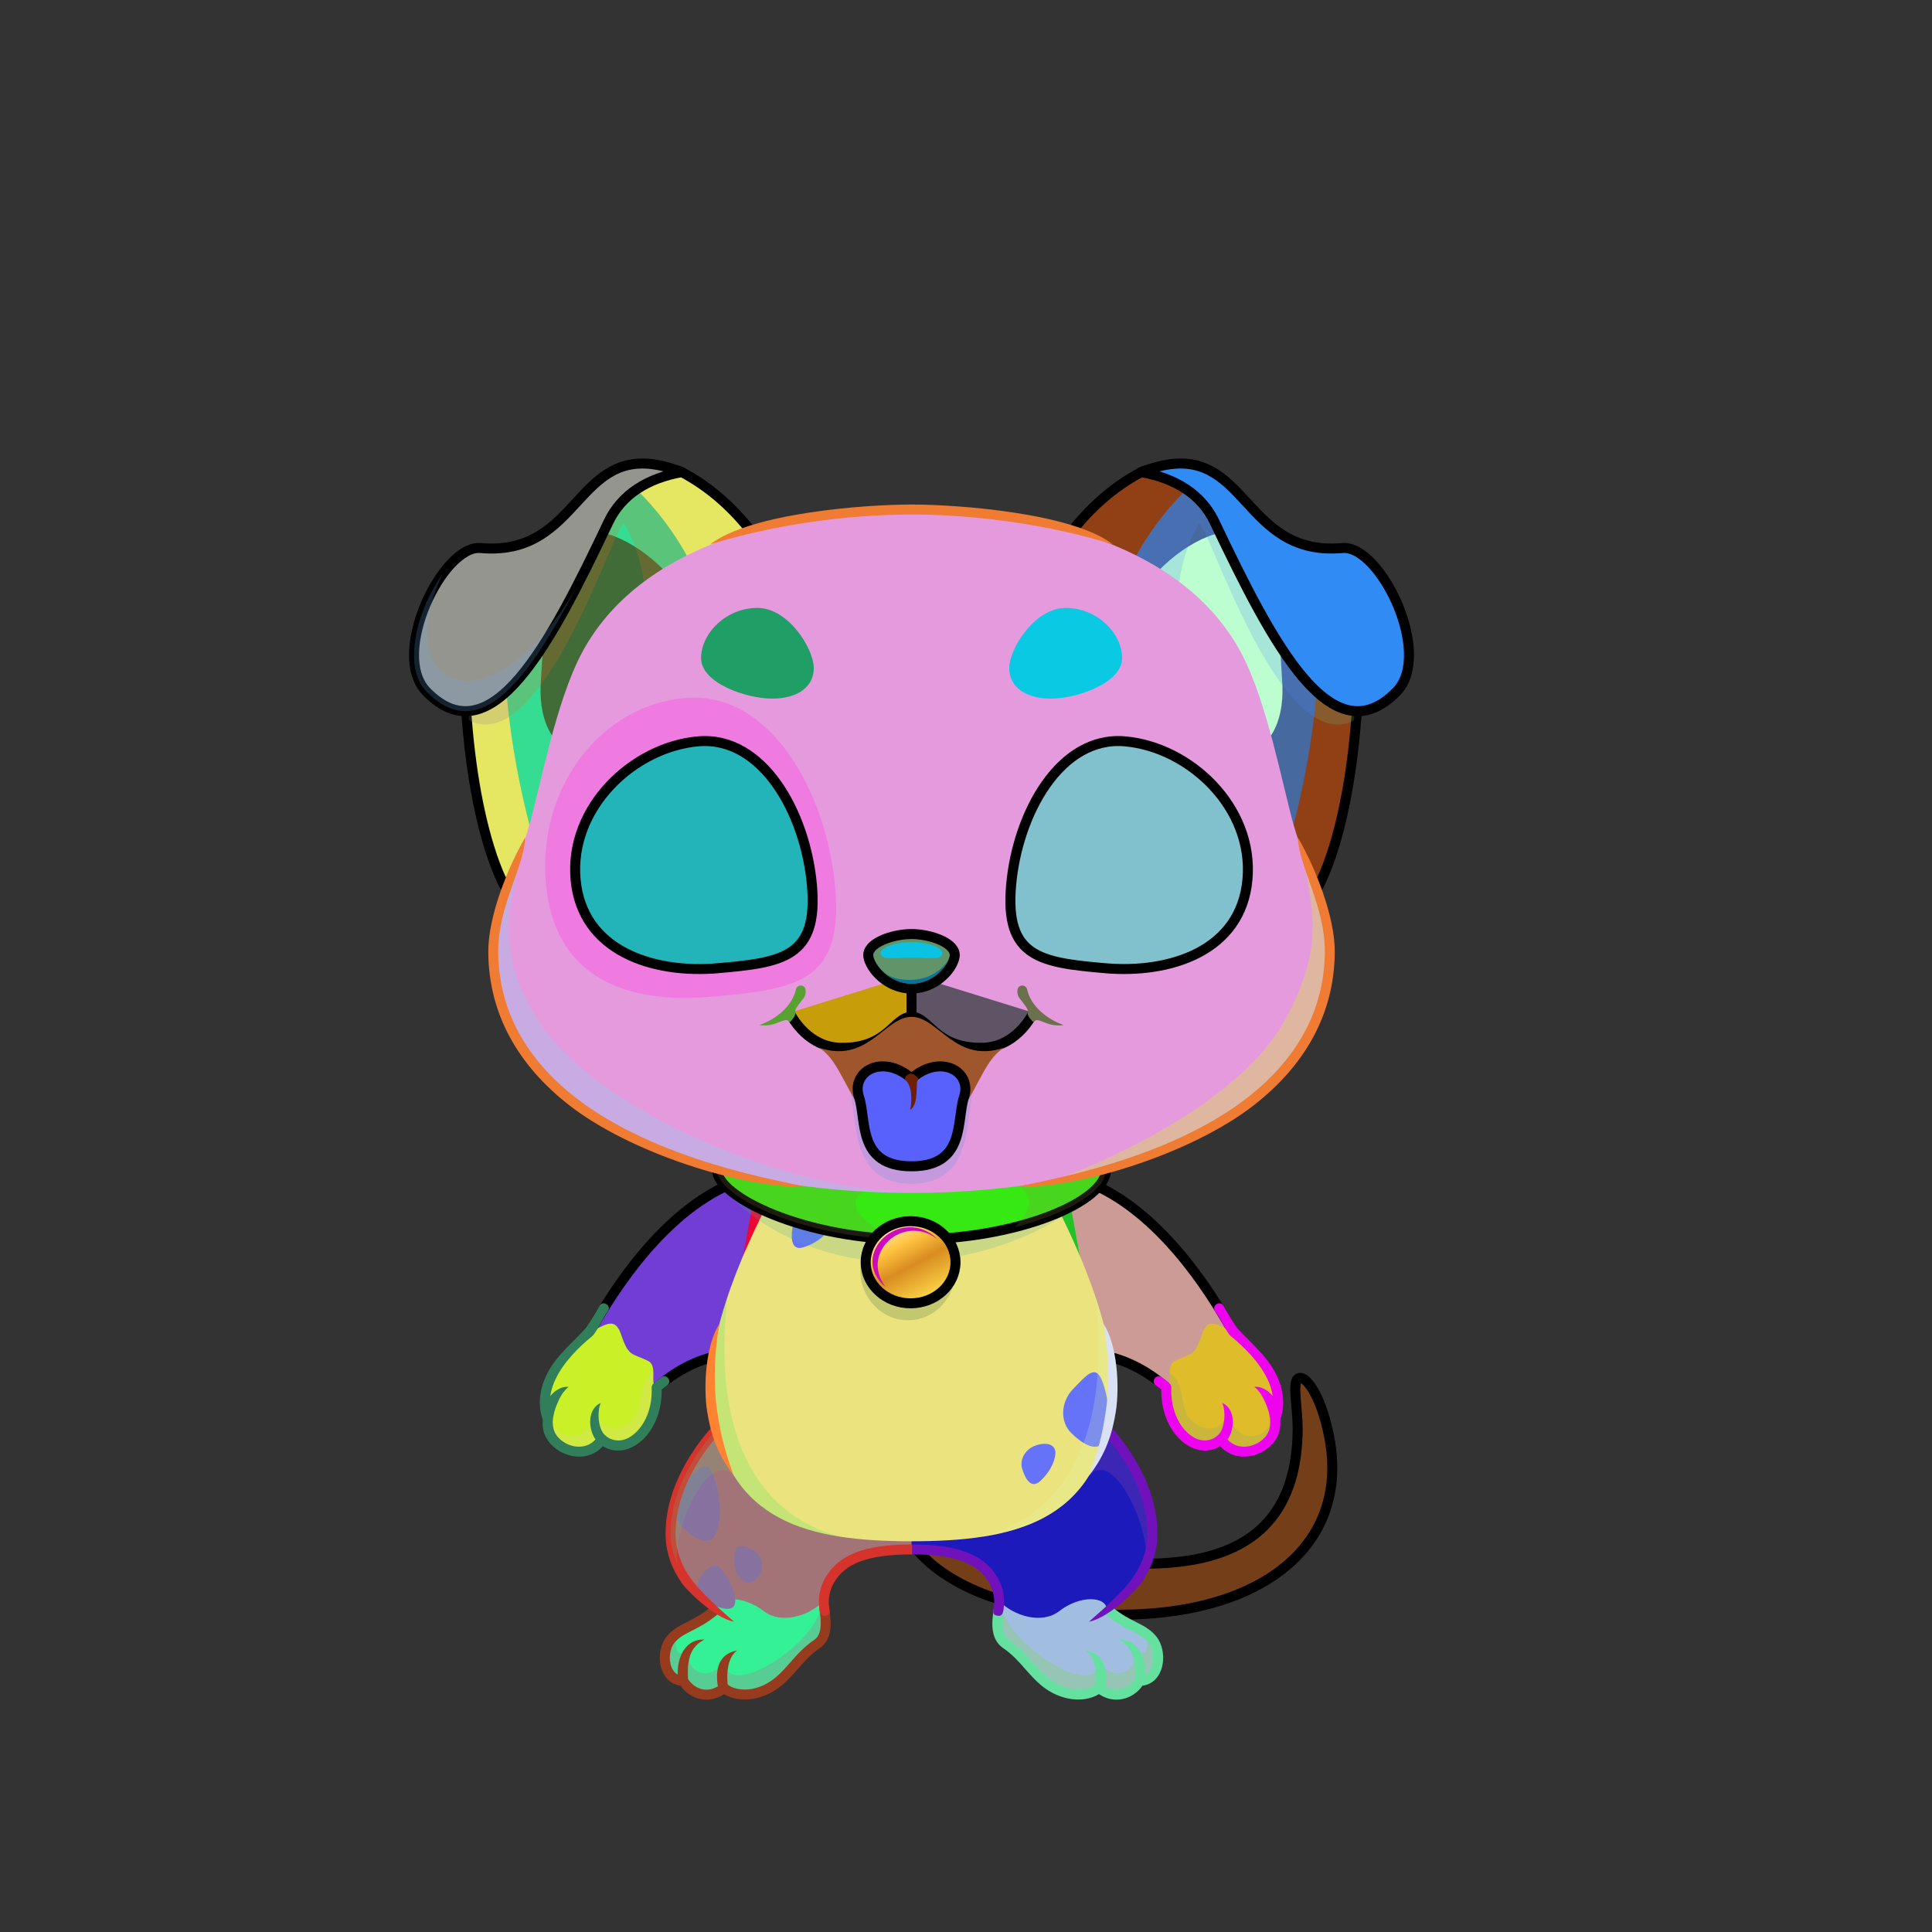 <?xml version="1.0" encoding="UTF-8"?><!DOCTYPE svg PUBLIC "-//W3C//DTD SVG 1.1//EN" "http://www.w3.org/Graphics/SVG/1.1/DTD/svg11.dtd"><!-- Creator: CorelDRAW 2018 (64-Bit) --><svg xmlns="http://www.w3.org/2000/svg" xmlns:xlink="http://www.w3.org/1999/xlink" xml:space="preserve" width="290mm" height="290mm" version="1.1" style="shape-rendering:geometricPrecision; text-rendering:geometricPrecision; image-rendering:optimizeQuality; fill-rule:evenodd; clip-rule:evenodd" viewBox="0 0 29000 29000">
 <rect x="0" y="0" width="29000" height="29000" fill="#333333" stroke="none"/>
 <defs>
  <style type="text/css">
   <![CDATA[
    .str0 {stroke:black;stroke-width:150;stroke-miterlimit:22.926}
    .str4 {stroke:black;stroke-width:150;stroke-linecap:round;stroke-linejoin:round;stroke-miterlimit:22.926}
    .str3 {stroke:black;stroke-width:150;stroke-linecap:round;stroke-linejoin:round;stroke-miterlimit:22.926}
    .str2 {stroke:black;stroke-width:150;stroke-linecap:round;stroke-linejoin:round;stroke-miterlimit:22.926}
    .str1 {stroke:black;stroke-width:150;stroke-linecap:round;stroke-linejoin:round;stroke-miterlimit:2.613}
    .fil2 {fill:none}
    .fil35 {fill:black}
    .fil34 {fill:#333333}
    .fil5 {fill:#FDFDFD}
    .fil49 {fill:white}
    .fil3 {fill:white}
    .fil39 {fill:black;fill-rule:nonzero}
    .fil36 {fill:black;fill-rule:nonzero}
    .fil4 {fill:black;fill-rule:nonzero}
    .fil28 {fill:black;fill-opacity:0.2}
    .fil21 {fill:black;fill-opacity:0.2}
    .fil1 {fill:black;fill-opacity:0.2}
    .fil38 {fill:#4A0A0A;fill-opacity:0.2}
    .fil19 {fill:#A40E0D;fill-opacity:0.2}
    .fil26 {fill:white;fill-opacity:0.2}
    .fil44 {fill:black;fill-rule:nonzero;fill-opacity:0.2}
    .fil32 {fill:white;fill-opacity:0.502}
    .fil7 {fill:url(#id0)}
    .fil8 {fill:url(#id1)}
    .fil6 {fill:url(#id2)}
    .fil16 {fill:url(#id3)}
    .fil22 {fill:url(#id4)}
    .fil27 {fill:url(#id5)}
    .fil15 {fill:url(#id6)}
    .fil41 {fill:url(#id7)}
    .fil40 {fill:url(#id8)}
    .fil14 {fill:url(#id9)}
    .fil25 {fill:url(#id10)}
    .fil12 {fill:url(#id11)}
    .fil42 {fill:url(#id12)}
    .fil31 {fill:url(#id13)}
    .fil20 {fill:url(#id14)}
    .fil10 {fill:url(#id15)}
    .fil0 {fill:url(#id16)}
    .fil29 {fill:url(#id17)}
    .fil11 {fill:url(#id18)}
    .fil9 {fill:url(#id19)}
    .fil24 {fill:url(#id20)}
    .fil33 {fill:url(#id21)}
    .fil13 {fill:url(#id22)}
    .fil23 {fill:url(#id23)}
    .fil17 {fill:url(#id24)}
    .fil18 {fill:url(#id25)}
    .fil37 {fill:url(#id26)}
    .fil48 {fill:url(#id27)}
    .fil52 {fill:url(#id28)}
    .fil30 {fill:url(#id29)}
    .fil46 {fill:url(#id30)}
    .fil50 {fill:url(#id31)}
    .fil47 {fill:url(#id32)}
    .fil51 {fill:url(#id33)}
    .fil45 {fill:url(#id34);fill-rule:nonzero}
    .fil43 {fill:url(#id35);fill-rule:nonzero}
   ]]>
  </style>
  <linearGradient id="id0" gradientUnits="userSpaceOnUse" x1="11873.49" y1="21188.22" x2="11873.49" y2="24284.09">
   <stop offset="0" style="stop-opacity:1; stop-color:#E6EEF2"/>
   <stop offset="1" style="stop-opacity:1; stop-color:white"/>
  </linearGradient>
  <linearGradient id="id1" gradientUnits="objectBoundingBox" x1="50%" y1="100%" x2="50%" y2="0%">
   <stop offset="0" style="stop-opacity:1; stop-color:#2B2B2B"/>
   <stop offset="1" style="stop-opacity:1; stop-color:#5C5C5C"/>
  </linearGradient>
  <linearGradient id="id2" gradientUnits="userSpaceOnUse" x1="15486.11" y1="21188.22" x2="15486.11" y2="24284.09">
   <stop offset="0" style="stop-opacity:1; stop-color:#ACAFB3"/>
   <stop offset="0.502" style="stop-opacity:1; stop-color:#E1E8ED"/>
   <stop offset="1" style="stop-opacity:1; stop-color:#FEFEFE"/>
  </linearGradient>
  <linearGradient id="id3" gradientUnits="userSpaceOnUse" x1="8669.73" y1="13161.48" x2="10183.12" y2="7188.95">
   <stop offset="0" style="stop-opacity:1; stop-color:#EBF9FF"/>
   <stop offset="0.502" style="stop-opacity:1; stop-color:#B4C9CF"/>
   <stop offset="1" style="stop-opacity:1; stop-color:#78949C"/>
  </linearGradient>
  <linearGradient id="id4" gradientUnits="userSpaceOnUse" x1="20096.38" y1="11833.91" x2="15779.81" y2="8516.52">
   <stop offset="0" style="stop-opacity:1; stop-color:#3B3B3B"/>
   <stop offset="1" style="stop-opacity:1; stop-color:#414142"/>
  </linearGradient>
  <linearGradient id="id5" gradientUnits="userSpaceOnUse" x1="10761.93" y1="17998.56" x2="16601.93" y2="17998.56">
   <stop offset="0" style="stop-opacity:1; stop-color:#401000"/>
   <stop offset="0.341" style="stop-opacity:1; stop-color:#ED5237"/>
   <stop offset="0.741" style="stop-opacity:1; stop-color:#852305"/>
   <stop offset="1" style="stop-opacity:1; stop-color:#FF4C4C"/>
  </linearGradient>
  <linearGradient id="id6" gradientUnits="userSpaceOnUse" xlink:href="#id1" x1="14264.5" y1="22276.66" x2="14264.5" y2="18208.98">
  </linearGradient>
  <linearGradient id="id7" gradientUnits="userSpaceOnUse" x1="13673" y1="14806.54" x2="13834.98" y2="14352.37">
   <stop offset="0" style="stop-opacity:1; stop-color:#8F8377"/>
   <stop offset="0.49" style="stop-opacity:1; stop-color:#505154"/>
   <stop offset="1" style="stop-opacity:1; stop-color:#373A40"/>
  </linearGradient>
  <linearGradient id="id8" gradientUnits="userSpaceOnUse" x1="13681.92" y1="14838.52" x2="13681.92" y2="14020.16">
   <stop offset="0" style="stop-opacity:1; stop-color:#1C1B1A"/>
   <stop offset="1" style="stop-opacity:1; stop-color:#373A40"/>
  </linearGradient>
  <linearGradient id="id9" gradientUnits="userSpaceOnUse" xlink:href="#id2" x1="13681.92" y1="17759.14" x2="13681.92" y2="23134.87">
  </linearGradient>
  <linearGradient id="id10" gradientUnits="userSpaceOnUse" x1="17998.22" y1="7280.19" x2="20281.13" y2="10352.57">
   <stop offset="0" style="stop-opacity:1; stop-color:#2B2B2B"/>
   <stop offset="0.502" style="stop-opacity:1; stop-color:#2E2E2F"/>
   <stop offset="1" style="stop-opacity:1; stop-color:#606569"/>
  </linearGradient>
  <linearGradient id="id11" gradientUnits="userSpaceOnUse" xlink:href="#id2" x1="16681.07" y1="17708.66" x2="16681.07" y2="20937.23">
  </linearGradient>
  <linearGradient id="id12" gradientUnits="userSpaceOnUse" xlink:href="#id7" x1="13643.4" y1="14418.27" x2="13720.44" y2="14104.4">
  </linearGradient>
  <linearGradient id="id13" gradientUnits="userSpaceOnUse" x1="13682.26" y1="17905.3" x2="13682.26" y2="7648.1">
   <stop offset="0" style="stop-opacity:1; stop-color:#B3C3DB"/>
   <stop offset="0.239" style="stop-opacity:1; stop-color:#E1E8ED"/>
   <stop offset="1" style="stop-opacity:1; stop-color:#FEFEFE"/>
  </linearGradient>
  <linearGradient id="id14" gradientUnits="userSpaceOnUse" x1="8432.78" y1="6967.46" x2="8016.91" y2="10665.3">
   <stop offset="0" style="stop-opacity:1; stop-color:#8AA6B3"/>
   <stop offset="0.49" style="stop-opacity:1; stop-color:#E1E8ED"/>
   <stop offset="1" style="stop-opacity:1; stop-color:#FEFEFE"/>
  </linearGradient>
  <linearGradient id="id15" gradientUnits="userSpaceOnUse" xlink:href="#id1" x1="10383.84" y1="19412.29" x2="10383.84" y2="17976.55">
  </linearGradient>
  <linearGradient id="id16" gradientUnits="userSpaceOnUse" x1="15489.73" y1="24471.03" x2="17977.07" y2="20448.58">
   <stop offset="0" style="stop-opacity:1; stop-color:#ACAFB3"/>
   <stop offset="0.439" style="stop-opacity:1; stop-color:#E1E8ED"/>
   <stop offset="1" style="stop-opacity:1; stop-color:#FEFEFE"/>
  </linearGradient>
  <linearGradient id="id17" gradientUnits="userSpaceOnUse" x1="13367.22" y1="18383.19" x2="13969.37" y2="19510.4">
   <stop offset="0" style="stop-opacity:1; stop-color:#FFE8B2"/>
   <stop offset="0.271" style="stop-opacity:1; stop-color:#FFC340"/>
   <stop offset="0.541" style="stop-opacity:1; stop-color:#D98C20"/>
   <stop offset="1" style="stop-opacity:1; stop-color:#FEDB4B"/>
  </linearGradient>
  <linearGradient id="id18" gradientUnits="userSpaceOnUse" xlink:href="#id0" x1="9159.16" y1="19865.78" x2="8915.76" y2="21821.63">
  </linearGradient>
  <linearGradient id="id19" gradientUnits="userSpaceOnUse" xlink:href="#id2" x1="10893.24" y1="17611.85" x2="10466.36" y2="21042.16">
  </linearGradient>
  <linearGradient id="id20" gradientUnits="userSpaceOnUse" x1="19042.2" y1="8873.13" x2="17179.97" y2="10663.77">
   <stop offset="0" style="stop-opacity:1; stop-color:#FFDCB5"/>
   <stop offset="1" style="stop-opacity:1; stop-color:#8C3C18"/>
  </linearGradient>
  <linearGradient id="id21" gradientUnits="userSpaceOnUse" xlink:href="#id1" x1="9577.65" y1="14843.99" x2="11055.74" y2="10623.1">
  </linearGradient>
  <linearGradient id="id22" gradientUnits="userSpaceOnUse" xlink:href="#id0" x1="18204.68" y1="19865.78" x2="18448.08" y2="21821.63">
  </linearGradient>
  <linearGradient id="id23" gradientUnits="userSpaceOnUse" x1="20021.33" y1="9194.79" x2="16794.01" y2="10950.23">
   <stop offset="0" style="stop-opacity:1; stop-color:#F5EEE3"/>
   <stop offset="1" style="stop-opacity:1; stop-color:#FFB35C"/>
  </linearGradient>
  <linearGradient id="id24" gradientUnits="userSpaceOnUse" xlink:href="#id23" x1="7343.19" y1="9194.79" x2="10570.51" y2="10950.23">
  </linearGradient>
  <linearGradient id="id25" gradientUnits="userSpaceOnUse" xlink:href="#id20" x1="8322.32" y1="8873.13" x2="10184.55" y2="10663.77">
  </linearGradient>
  <linearGradient id="id26" gradientUnits="userSpaceOnUse" x1="13277.97" y1="17506.64" x2="13277.97" y2="16006.46">
   <stop offset="0" style="stop-opacity:1; stop-color:#FFBDBD"/>
   <stop offset="1" style="stop-opacity:1; stop-color:#A1484E"/>
  </linearGradient>
  <linearGradient id="id27" gradientUnits="userSpaceOnUse" x1="16883.74" y1="11287.88" x2="16437.65" y2="14015.91">
   <stop offset="0" style="stop-opacity:1; stop-color:black"/>
   <stop offset="0.502" style="stop-opacity:1; stop-color:#451500"/>
   <stop offset="1" style="stop-opacity:1; stop-color:#996511"/>
  </linearGradient>
  <linearGradient id="id28" gradientUnits="userSpaceOnUse" xlink:href="#id27" x1="10480.78" y1="11287.88" x2="10926.87" y2="14015.91">
  </linearGradient>
  <linearGradient id="id29" gradientUnits="userSpaceOnUse" x1="13349.5" y1="18475.98" x2="13822.99" y2="19264.87">
   <stop offset="0" style="stop-opacity:1; stop-color:#FFE3C4"/>
   <stop offset="0.451" style="stop-opacity:1; stop-color:#FECA58"/>
   <stop offset="1" style="stop-opacity:1; stop-color:#FFA836"/>
  </linearGradient>
  <linearGradient id="id30" gradientUnits="userSpaceOnUse" x1="16804.35" y1="14373.8" x2="17059.35" y2="11459.11">
   <stop offset="0" style="stop-opacity:1; stop-color:#EB9E23"/>
   <stop offset="1" style="stop-opacity:1; stop-color:#140011"/>
  </linearGradient>
  <linearGradient id="id31" gradientUnits="userSpaceOnUse" xlink:href="#id30" x1="10560.17" y1="14373.8" x2="10305.17" y2="11459.11">
  </linearGradient>
  <linearGradient id="id32" gradientUnits="userSpaceOnUse" x1="15622.25" y1="13506.28" x2="18143.19" y2="13726.83">
   <stop offset="0" style="stop-opacity:1; stop-color:#EB9E23"/>
   <stop offset="0.502" style="stop-opacity:1; stop-color:#FFEE8F"/>
   <stop offset="1" style="stop-opacity:1; stop-color:#EB9E23"/>
  </linearGradient>
  <linearGradient id="id33" gradientUnits="userSpaceOnUse" xlink:href="#id32" x1="11742.27" y1="13506.28" x2="9221.33" y2="13726.83">
  </linearGradient>
  <linearGradient id="id34" gradientUnits="userSpaceOnUse" x1="8711.13" y1="13202.47" x2="12052.8" y2="13202.47">
   <stop offset="0" style="stop-opacity:1; stop-color:black"/>
   <stop offset="1" style="stop-opacity:1; stop-color:#262626"/>
  </linearGradient>
  <linearGradient id="id35" gradientUnits="userSpaceOnUse" x1="18441.12" y1="12617.71" x2="15523.99" y2="13787.24">
   <stop offset="0" style="stop-opacity:1; stop-color:black"/>
   <stop offset="1" style="stop-opacity:1; stop-color:#5A5B5C"/>
  </linearGradient>
 </defs>
 <g id="Tail">
  <g id="_2531549707872">
   <path class="fil0" d="M13520.58 22865.39c251.91,647.26 1072.2,1100.69 1928.11,1248.84 2962.88,512.88 4873.61,-628.4 4503.78,-2543.41 -124.21,-643.2 -373.32,-966.12 -476.01,-872.19 -77.47,70.86 3.38,461.28 2.02,748.84 -11.45,2415.13 -2375.07,2050.76 -3619.02,1936.51 -541.66,-49.75 -1039.26,-1148.17 -1452.7,-1217.09 -413.45,-68.92 -1138.08,51.24 -886.18,698.5z" style="fill:#1dacb2"/>
   <path class="fil1" d="M15847.12 24174.05c1355.5,172.21 2462.7,-17.1 3191.72,-474.46 -779.25,190.49 -1591.25,283.31 -1975.71,144.71 -51.94,-18.73 -310.45,-186.62 -667.47,-409.61 -192.6,-16.69 -373.98,-35.81 -536.2,-50.71 -336.05,-30.86 -655.11,-465.32 -947.67,-807.2 -376.34,-191.23 -732.99,-342.7 -1003.94,-396.96 -288.22,65.47 -522.47,245.91 -410.52,618.01 8.29,22.09 16.56,44.15 26.18,67.56 266.09,647.24 1146.38,1031.64 2036.78,1248.84 94.34,23.01 190.08,42.78 286.83,59.82z" style="fill:#e8cd83"/>
   <path class="fil2 str0" d="M13520.58 22865.39c251.91,647.26 1072.2,1100.69 1928.11,1248.84 2962.88,512.88 4873.61,-628.4 4503.78,-2543.41 -124.21,-643.2 -373.32,-966.12 -476.01,-872.19 -77.47,70.86 3.38,461.28 2.02,748.84 -11.45,2415.13 -2375.07,2050.76 -3619.02,1936.51 -541.66,-49.75 -1039.26,-1148.17 -1452.7,-1217.09 -413.45,-68.92 -1138.08,51.24 -886.18,698.5z" style="fill:#743f18"/>
  </g>
 </g>
 <g id="Feet">
  <g id="_2531518915296">
   <g>
    <path class="fil3" d="M10257.28 25229.69c123.56,214.04 403.48,285.33 610.7,105.88 70.65,70.23 276.52,145.76 526.32,65.76 409.3,-131.09 507.45,-461.77 850.73,-710.04 220.49,-159.47 124.1,-477.15 113.63,-668.35 -363.68,340.29 -782.66,-165.21 -1075.55,-247.93 -373.84,-101.68 -736.94,157.82 -534.63,412.54 -198.78,95.76 -519.95,237.68 -672.68,411.38 -168.78,191.96 -120.75,630.76 181.48,630.76z" style="fill:#33f194"/>
    <path class="fil1" d="M10257.28 25229.69c123.56,214.04 403.48,285.33 610.7,105.88 70.65,70.23 276.52,145.76 526.32,65.76 409.3,-131.09 517.48,-492.65 871.1,-725.96 156.13,-103.02 135.21,-387.74 102.98,-573.56 -17.85,-13.98 -36.32,-26.67 -55.45,-37.83 59.89,533.31 -1444.97,1527.91 -1433.56,860.23 -213.34,341.57 -595.64,186.16 -544.41,-150.27 -126.71,133.91 -271.29,-14.39 -142.78,-274 -182.48,62.12 -215.54,288.03 -209.67,440.56 17.28,153.49 106.7,289.19 274.77,289.19z" style="fill:#eb3f91"/>
    <path class="fil4" d="M10660.35 24128.28c31.71,-26.53 78.94,-22.34 105.47,9.37 26.53,31.71 22.34,78.94 -9.37,105.47 -143.13,119.49 -265.97,181.45 -373.06,235.47 -99.11,49.99 -183.3,92.46 -251.34,169.85 -80.91,92.01 -97.3,255.88 -55.21,369.54 18.07,48.79 48.88,94.04 96.26,117.9 -7.55,-268.78 114.77,-534.12 402.24,-526.25 -186.74,95.17 -268.32,253.8 -247.69,592.25 49.04,79.15 127.69,137.43 219.87,155.2 79.73,15.37 160.2,-1.74 228.24,-45.5 -38.29,-218.05 -10.29,-483.64 289.14,-537.54 -139.24,98.32 -162.69,330.02 -141.92,510.69 31.45,29.61 97.92,60.43 188.69,71.77 74.89,9.35 163.69,4.41 259.78,-26.36 221.4,-70.9 352.35,-219.57 489.63,-375.44 103.47,-117.46 210.28,-238.74 362.43,-341.44 56.89,-38.4 82.67,-102.53 91.71,-176.23 10.43,-85.02 0.14,-183.4 -13.84,-274.46 -14.63,-97.52 130.16,-118.86 144.78,-21.39 15.59,101.48 30.44,211.56 17.88,314.01 -13.96,113.78 -57.62,215.39 -156.75,282.29 -136.05,91.83 -236.45,205.83 -333.71,316.24 -151.08,171.53 -295.19,335.14 -556.43,418.8 -119.65,38.32 -230.28,44.46 -323.64,32.8 -92.59,-11.56 -170.46,-41.41 -225.37,-75.73 -103.09,69.99 -225.69,98.3 -348.74,74.57 -124.29,-23.96 -233.03,-98.13 -304.52,-201.86 -136.16,-15.63 -232.21,-107.3 -278.66,-232.76 -61.19,-165.25 -34.13,-386.54 83.33,-520.12 86.71,-98.62 183.05,-147.23 296.46,-204.43 99.73,-50.31 214.13,-108.01 344.34,-216.71z" style="fill:#963b1e"/>
   </g>
   <g>
    <path class="fil5" d="M17106.56 25229.69c-123.56,214.04 -403.48,285.33 -610.7,105.88 -70.65,70.23 -276.52,145.76 -526.32,65.76 -409.3,-131.09 -507.45,-461.77 -850.73,-710.04 -220.49,-159.47 -124.1,-477.15 -113.63,-668.35 363.68,340.29 782.66,-165.21 1075.55,-247.93 373.84,-101.68 736.94,157.82 534.63,412.54 198.78,95.76 519.95,237.68 672.68,411.38 168.78,191.96 120.75,630.76 -181.48,630.76z" style="fill:#a1bee1"/>
    <path class="fil1" d="M17106.56 25229.69c-123.56,214.04 -403.48,285.33 -610.7,105.88 -70.65,70.23 -276.52,145.76 -526.32,65.76 -409.3,-131.09 -517.48,-492.65 -871.1,-725.96 -156.13,-103.02 -135.21,-387.74 -102.98,-573.56 17.85,-13.98 36.32,-26.67 55.45,-37.83 -59.89,533.31 1444.97,1527.91 1433.56,860.23 213.34,341.57 595.64,186.16 544.41,-150.27 126.71,133.91 271.29,-14.39 142.78,-274 182.48,62.12 215.54,288.03 209.67,440.56 -17.28,153.49 -106.7,289.19 -274.77,289.19z" style="fill:#6ce30e"/>
    <path class="fil4" d="M16703.49 24128.28c-31.71,-26.53 -78.94,-22.34 -105.47,9.37 -26.53,31.71 -22.34,78.94 9.37,105.47 143.13,119.49 265.97,181.45 373.06,235.47 99.11,49.99 183.3,92.46 251.34,169.85 80.91,92.01 97.3,255.88 55.21,369.54 -18.07,48.79 -48.88,94.04 -96.26,117.9 7.55,-268.78 -114.77,-534.12 -402.24,-526.25 186.74,95.17 268.32,253.8 247.69,592.25 -49.04,79.15 -127.69,137.43 -219.87,155.2 -79.73,15.37 -160.2,-1.74 -228.24,-45.5 38.29,-218.05 10.29,-483.64 -289.14,-537.54 139.24,98.32 162.69,330.02 141.92,510.69 -31.45,29.61 -97.92,60.43 -188.69,71.77 -74.89,9.35 -163.69,4.41 -259.78,-26.36 -221.4,-70.9 -352.35,-219.57 -489.63,-375.44 -103.47,-117.46 -210.28,-238.74 -362.43,-341.44 -56.89,-38.4 -82.67,-102.53 -91.71,-176.23 -10.43,-85.02 -0.14,-183.4 13.84,-274.46 14.63,-97.52 -130.16,-118.86 -144.78,-21.39 -15.59,101.48 -30.44,211.56 -17.88,314.01 13.96,113.78 57.62,215.39 156.75,282.29 136.05,91.83 236.45,205.83 333.71,316.24 151.08,171.53 295.19,335.14 556.43,418.8 119.65,38.32 230.28,44.46 323.64,32.8 92.59,-11.56 170.46,-41.41 225.37,-75.73 103.09,69.99 225.69,98.3 348.74,74.57 124.29,-23.96 233.03,-98.13 304.52,-201.86 136.16,-15.63 232.21,-107.3 278.66,-232.76 61.19,-165.25 34.13,-386.54 -83.33,-520.12 -86.71,-98.62 -183.05,-147.23 -296.46,-204.43 -99.73,-50.31 -214.13,-108.01 -344.34,-216.71z" style="fill:#64e09f"/>
   </g>
  </g>
 </g>
 <g id="Legs">
  <g id="_2531518914752">
   <g>
    <path class="fil6" d="M13673.45 23259.3c427.66,0 1385.48,182.49 1329.83,776.1 214.87,221.86 637.04,349.26 895.5,148.38 312.37,-242.78 712.13,-231.34 719.72,-12.18 370.09,-264.31 678.95,-700.61 680.26,-1145.2 2.54,-860.67 -666.02,-1598.77 -968.73,-1838.18 -621.48,859.57 -1478.86,1269.07 -2656.58,1328.08l0 743z" style="fill:#1d1abb"/>
    <path class="fil1" d="M17191.61 23490.47c67.26,-148.73 106.68,-305.87 107.15,-464.07 2.29,-775.52 -540.27,-1451.46 -869.11,-1752.78l-157.05 727.06c26.43,47.89 52.85,95.78 79.28,143.67 387.48,-413.26 946.79,878.84 839.73,1346.12z" style="fill:#bb599f"/>
    <path class="fil4" d="M14989.65 24253.86c61.92,5.19 73.8,-65.98 79.72,-153.93 7.91,-117.52 -3.98,-261.03 -93.95,-416.86 -0.83,-1.44 -1.71,-2.83 -2.62,-4.19 -99.87,-170.79 -246.56,-295.9 -460.28,-378.09 -207.63,-79.84 -477.91,-118.36 -830.6,-118.36l0 150c335.21,0 588.14,35.09 777.28,107.82 179.67,69.09 302.18,172.95 384.62,313.95 0.66,1.3 1.36,2.59 2.1,3.87 66.95,115.97 86.11,244.24 75.03,331.54 -8.67,68.26 -9.75,89.53 -10.95,105.24 -3.7,48.36 43.74,56 79.65,59.01zm1295.98 -3005.54c175.81,139.56 477.15,451.15 691.77,858.41 143.68,272.62 247.63,587.31 246.65,919.67 -0.71,244.76 -86.82,463.8 -217.71,652.31 -154.83,222.98 -454.47,481.51 -660.16,663.76 305.46,-60.86 713.14,-477.32 783.2,-578.22 146.74,-211.34 243.27,-458.73 244.09,-737.85 1.07,-359.93 -110.06,-697.96 -263.65,-989.39 -226.43,-429.66 -547.13,-759.98 -733.5,-907.38l-46.29 58.59 -44.38 60.1 -0.02 0z" style="fill:#7011bc"/>
   </g>
   <g>
    <path class="fil7" d="M13681.92 23259.3c-427.66,0 -1377.01,182.49 -1321.36,776.1 -214.87,221.86 -637.04,349.26 -895.5,148.38 -312.37,-242.78 -712.13,-231.34 -719.72,-12.18 -370.09,-264.31 -678.95,-700.61 -680.26,-1145.2 -2.54,-860.67 666.02,-1598.77 968.73,-1838.18 621.48,859.57 1470.39,1269.07 2648.11,1328.08l0 743z" style="fill:#a37477"/>
    <path class="fil8" d="M10687.58 22099.09c93.96,197.86 169.63,628.83 74.01,888.49 -95.63,259.66 -337.52,111.09 -515.07,-60.69 -177.55,-171.77 -167,-470.7 23.57,-667.67 190.56,-196.97 323.54,-358 417.49,-160.13zm412.92 1583.83c-77.16,-98.6 -93.75,-218.36 -72.91,-375.16 20.84,-156.79 174.35,-104.21 294.88,-30.61 120.54,73.59 152.07,241.64 70.42,375.36 -81.64,133.72 -215.23,129.02 -292.39,30.41zm-295.09 -150.58c95.93,93.22 231.06,323.75 231.66,492.73 0.6,168.99 -169.52,135.49 -307.72,75.01 -138.2,-60.47 -308.13,-223.97 -241.03,-377.3 67.11,-153.32 221.16,-283.67 317.09,-190.44z" style="fill:#87729f"/>
    <path class="fil4" d="M12374.19 24253.86c-61.92,5.19 -73.8,-65.98 -79.72,-153.93 -7.91,-117.52 3.98,-261.03 93.95,-416.86 0.83,-1.44 1.71,-2.83 2.62,-4.19 99.87,-170.79 246.56,-295.9 460.28,-378.09 207.63,-79.84 486.38,-118.36 839.07,-118.36l0 150c-335.21,0 -596.61,35.09 -785.75,107.82 -179.67,69.09 -302.18,172.95 -384.62,313.95 -0.66,1.3 -1.36,2.59 -2.1,3.87 -66.95,115.97 -86.11,244.24 -75.03,331.54 8.67,68.26 9.75,89.53 10.95,105.24 3.7,48.36 -43.74,56 -79.65,59.01zm-1295.98 -3005.54c-175.81,139.56 -477.15,451.15 -691.77,858.41 -143.68,272.62 -247.63,587.31 -246.65,919.67 0.71,244.76 86.82,463.8 217.71,652.31 154.83,222.98 454.47,481.51 660.16,663.76 -305.46,-60.86 -713.14,-477.32 -783.2,-578.22 -146.74,-211.34 -243.27,-458.73 -244.09,-737.85 -1.07,-359.93 110.06,-697.96 263.65,-989.39 226.43,-429.66 547.13,-759.98 733.5,-907.38l46.29 58.59 44.38 60.1 0.02 0z" style="fill:#d5332c"/>
    <path class="fil1" d="M10172.23 23490.47c-67.26,-148.73 -106.68,-305.87 -107.15,-464.07 -2.29,-775.52 540.27,-1451.46 869.11,-1752.78l157.05 727.06c-26.43,47.89 -52.85,95.78 -79.28,143.67 -387.48,-413.26 -946.79,878.84 -839.73,1346.12z" style="fill:#6abf73"/>
   </g>
  </g>
 </g>
 <g id="Body">
  <animateTransform type="translate" values="0;0 200;0;0 200;0;0 200;0;0 200;0" dur="10" repeatCount="indefinite" additive="sum" attributeName="transform"/>
  <g id="_2531518934432">
   <g>
    <g>
     <g>
      <path class="fil9" d="M11132.64 17708.66c-1006.56,345.42 -1818.61,1401.79 -2256.58,2165.43 -288.88,503.69 636.05,1265.03 911.19,1013.52 627.05,-573.17 1208.37,-619.78 1688.45,-542.15 741.88,119.97 1352.69,-1920.87 930.81,-2545.29 -421.91,-21.63 -933.51,-40.49 -1273.87,-91.51z" style="fill:#ec0631"/>
      <path class="fil10" d="M9852.84 19142.62c59.55,-21.7 98.74,-68.71 131.76,-141.64 33.03,-72.94 -47,-91.45 -118.48,-92.1 -71.48,-0.66 -130.02,63.09 -130.74,142.39 -0.73,79.3 57.91,113.05 117.46,91.35zm566.01 -1011c-23.74,131.64 150.49,309.56 248.36,447.31 97.87,137.75 216.7,11.51 293.88,-118.11 77.18,-129.62 120.19,-361.47 -23.62,-447.09 -143.81,-85.62 -494.88,-13.75 -518.62,117.89zm323.95 1114.42c5.35,-125.09 -50.87,-232.13 -159.08,-347.5 -108.21,-115.37 -202.43,16.75 -257.6,146.75 -55.18,130 17,285 161.22,346.21 144.22,61.21 250.11,-20.37 255.46,-145.46z" style="fill:#e863a6"/>
      <path class="fil1" d="M9851.88 20830.3c602.27,-518.8 1160.28,-559.8 1623.82,-484.84 171.07,27.66 335.13,-59.69 481.2,-217.95 325.13,-471.76 -752.73,-1097.7 -1038.62,-655.88 -261.31,403.84 -734.1,847.76 -1111.39,1126.01 1.79,93.3 -16.27,193.39 44.96,232.66l0 -0.01 0.03 0.01z" style="fill:#c354e0"/>
      <path class="fil2 str1" d="M10886.89 20332.96c-340.18,46.54 -711.15,199.54 -1099.64,554.65 -275.13,251.49 -1152.89,-508.63 -864.02,-1012.31 437.96,-763.63 1202.86,-1821.23 2209.41,-2166.64 90.05,-30.9 171.83,-58.83 246.03,-84.05" style="fill:#723dd5"/>
     </g>
     <g>
      <path class="fil11" d="M9863.01 20836.37c31.01,671.59 -506.32,1058.8 -828,765.31 -253.5,397.35 -884.17,103.39 -809.26,-292.5 -203.13,-535.14 266.24,-1035.76 634.19,-1325.08 198.11,-64.5 364.18,-247.68 461.85,44.06 113.97,340.43 156.85,278.81 402.23,397.75 163.53,79.26 10.67,351.89 138.99,410.46z" style="fill:#caf027"/>
      <path class="fil1" d="M9863.01 20836.37c31.01,671.59 -506.32,1058.8 -828,765.31 -341.06,429.25 -911,23.85 -753.65,-292.7 65.31,297.19 520.59,407.83 657.17,-118.23 113.25,412.02 522.03,237.66 614.7,26.73 95.14,-216.58 44.81,-462.8 253.66,-619.84 1.8,93.31 -16.28,193.4 44.96,232.65l0.16 0.1 0.17 0.11c1.48,0.93 2.97,1.82 4.53,2.69l0.17 0.1 0.18 0.09 0.14 0.09 0.03 0.01 0.18 0.1 0.17 0.09 0.18 0.09c1.69,0.92 3.44,1.79 5.25,2.61z" style="fill:#efcebe"/>
      <path class="fil4" d="M9926.93 20673.48c79.39,-58.19 167.86,62.52 88.48,120.7 -28.24,20.69 -56.25,42.36 -83.3,64.61 3.93,302.02 -99.68,551.64 -246.17,712.18 -55.54,60.86 -117.82,109.47 -183.4,143.86 -145.9,76.49 -311.53,82.65 -453.24,-7.98 -209.57,238.5 -583.03,191.12 -784.7,-34.27 -86.01,-96.11 -134.73,-220.26 -115.83,-356.13 -82.54,-234.31 -46.25,-463.42 52.44,-673.52 132.46,-282 402.86,-497.73 588.08,-703.58 33.5,-37.22 180.19,-286.69 214.16,-345.48 58.56,-79 178.69,10.05 120.12,89.06 -35.43,47.77 -75.16,120.11 -111.48,186.29 -6.41,11.67 -81.45,153.11 -123.81,187.52 -201.58,163.8 -430.96,392.41 -551.71,649.47 -38.04,80.97 -65.19,164.94 -76.97,250.68 53.73,-69.19 156.09,-151.42 275.06,-139.39 -80.64,67.61 -125.53,143.46 -171.18,252.76 -65.8,157.59 -113.11,362.41 12.44,502.72 141.93,158.63 411.75,205.47 562.48,33.5 -115.64,-164.64 -117.79,-464.48 80.37,-548.33 -54.53,102.27 -47.95,374.07 54.76,476.76 86.33,86.32 222.41,119.56 359.87,47.5 49.57,-25.99 97.71,-63.9 141.8,-112.22 128.18,-140.48 217.35,-364.86 206.61,-639.48 -1.55,-21.67 6.3,-43.83 23.35,-59.87 36.49,-34.26 81.32,-67.73 121.77,-97.36z" style="fill:#317e5b"/>
     </g>
    </g>
    <g>
     <g>
      <path class="fil12" d="M16231.2 17708.66c1006.56,345.42 1818.61,1401.79 2256.58,2165.43 288.88,503.69 -636.05,1265.03 -911.19,1013.52 -627.05,-573.17 -1208.37,-619.78 -1688.45,-542.15 -741.88,119.97 -1352.69,-1920.87 -930.81,-2545.29 421.91,-21.63 933.51,-40.49 1273.87,-91.51z" style="fill:#23c227"/>
      <path class="fil1" d="M17511.96 20830.3c-602.27,-518.8 -1160.28,-559.8 -1623.82,-484.84 -171.07,27.66 -335.13,-59.69 -481.2,-217.95 -325.13,-471.76 752.73,-1097.7 1038.62,-655.88 261.31,403.84 734.1,847.76 1111.39,1126.01 -1.79,93.3 16.27,193.39 -44.96,232.66l0 -0.01 -0.03 0.01z" style="fill:#f14a8d"/>
      <path class="fil8" d="M17765.46 19775.91c-23.74,-131.64 0.56,-397.75 98.43,-535.5 97.87,-137.76 216.7,-11.51 293.88,118.11 77.18,129.62 120.19,361.47 -23.62,447.09 -143.81,85.62 -344.95,101.94 -368.69,-29.7zm-1151.49 -1921.35c258.81,97.01 705.56,421.45 846.67,740.83 141.11,319.38 -208.62,396.88 -520.35,396.88 -311.73,0 -564.44,-280.35 -564.44,-626.18 0,-345.83 -20.69,-608.54 238.12,-511.53zm999.19 1627.14c5.35,125.09 -50.87,232.13 -159.08,347.5 -108.21,115.37 -202.43,-16.75 -257.6,-146.75 -55.18,-130 17,-285 161.22,-346.21 144.22,-61.21 250.11,20.37 255.46,145.46z" style="fill:#16c616"/>
      <path class="fil2 str1" d="M16476.95 20332.96c340.18,46.54 711.15,199.54 1099.64,554.65 275.13,251.49 1152.89,-508.63 864.02,-1012.31 -437.96,-763.63 -1202.86,-1821.23 -2209.41,-2166.64 -90.05,-30.9 -171.83,-58.83 -246.03,-84.05" style="fill:#cd9b96"/>
     </g>
     <g>
      <path class="fil13" d="M17500.83 20836.37c-31.01,671.59 506.32,1058.8 828,765.31 253.5,397.35 884.17,103.39 809.26,-292.5 203.13,-535.14 -266.24,-1035.76 -634.19,-1325.08 -198.11,-64.5 -364.18,-247.68 -461.85,44.06 -113.97,340.43 -156.85,278.81 -402.23,397.75 -163.53,79.26 -10.67,351.89 -138.99,410.46z" style="fill:#dfbd2a"/>
      <path class="fil1" d="M17500.83 20836.37c-31.01,671.59 506.32,1058.8 828,765.31 341.06,429.25 911,23.85 753.65,-292.7 -65.31,297.19 -520.59,407.83 -657.17,-118.23 -113.25,412.02 -522.03,237.66 -614.7,26.73 -95.14,-216.58 -44.81,-462.8 -253.66,-619.84 -1.8,93.31 16.28,193.4 -44.96,232.65l-0.16 0.1 -0.17 0.11c-1.48,0.93 -2.97,1.82 -4.53,2.69l-0.17 0.1 -0.18 0.09 -0.14 0.09 -0.03 0.01 -0.18 0.1 -0.17 0.09 -0.18 0.09c-1.69,0.92 -3.44,1.79 -5.25,2.61z" style="fill:#789e81"/>
      <path class="fil4" d="M17436.91 20673.48c-79.39,-58.19 -167.86,62.52 -88.48,120.7 28.24,20.69 56.25,42.36 83.3,64.61 -3.93,302.02 99.68,551.64 246.17,712.18 55.54,60.86 117.82,109.47 183.4,143.86 145.9,76.49 311.53,82.65 453.24,-7.98 209.57,238.5 583.03,191.12 784.7,-34.27 86.01,-96.11 134.73,-220.26 115.83,-356.13 82.54,-234.31 46.25,-463.42 -52.44,-673.52 -132.46,-282 -402.86,-497.73 -588.08,-703.58 -33.5,-37.22 -180.19,-286.69 -214.16,-345.48 -58.56,-79 -178.69,10.05 -120.12,89.06 35.43,47.77 75.16,120.11 111.48,186.29 6.41,11.67 81.45,153.11 123.81,187.52 201.58,163.8 430.96,392.41 551.71,649.47 38.04,80.97 65.19,164.94 76.97,250.68 -53.73,-69.19 -156.09,-151.42 -275.06,-139.39 80.64,67.61 125.53,143.46 171.18,252.76 65.8,157.59 113.11,362.41 -12.44,502.72 -141.93,158.63 -411.75,205.47 -562.48,33.5 115.64,-164.64 117.79,-464.48 -80.37,-548.33 54.53,102.27 47.95,374.07 -54.76,476.76 -86.33,86.32 -222.41,119.56 -359.87,47.5 -49.57,-25.99 -97.71,-63.9 -141.8,-112.22 -128.18,-140.48 -217.35,-364.86 -206.61,-639.48 1.55,-21.67 -6.3,-43.83 -23.35,-59.87 -36.49,-34.26 -81.32,-67.73 -121.77,-97.36z" style="fill:#ed03ee"/>
     </g>
    </g>
   </g>
   <g>
    <path class="fil14" d="M13681.92 23134.87c-1547.89,0 -2751.5,-290.59 -2992.7,-1955.85 -145.27,-1002.98 378.79,-2259.12 971.37,-3382.75 6.53,-12.38 13.08,-24.77 19.63,-37.13 634.24,80.29 1289.28,115.54 2002.04,134.59 712.76,-19.05 1367.12,-54.3 2001.36,-134.59 7.84,14.78 15.66,29.6 23.47,44.42 591,1121.77 1112.48,2374.66 967.53,3375.46 -241.19,1665.26 -1444.81,1955.85 -2992.7,1955.85z" style="fill:#ebe47e"/>
    <path class="fil15" d="M12441.51 18448.93c-65.88,119.27 -226.23,230.46 -392.12,276.37 -165.89,45.9 -178.6,-130.22 -156.24,-282.26 22.36,-152.03 177.21,-255.17 345.88,-230.37 168.66,24.8 268.35,117 202.48,236.26zm3400.4 3370.8c-8.25,136 -105.29,305.29 -235.37,418.01 -130.08,112.72 -217.22,-40.86 -262.34,-187.76 -45.12,-146.9 50.41,-306.56 213.37,-356.62 162.96,-50.06 292.59,-9.63 284.34,126.37zm684.14 -1131.75c93.96,197.86 169.63,628.83 74.01,888.49 -95.63,259.66 -337.52,111.09 -515.07,-60.69 -177.55,-171.77 -167,-470.7 23.57,-667.67 190.56,-196.97 323.54,-358 417.49,-160.13z" style="fill:#6573f9"/>
    <path class="fil1" d="M12620.51 23067.29c-1015.93,-155.83 -1748.88,-628.88 -1931.29,-1888.27 -75.17,-519 28.96,-1105.79 228.98,-1706.93 -223.57,2000.42 401.77,3257.02 1702.31,3595.2z" style="fill:#28ee54"/>
    <path class="fil4" d="M11011.96 22144.35c-249.8,-320.87 -347.52,-640.99 -396.86,-954.78 -59.27,-376.93 -23.8,-997.6 184.1,-1319.31 -78.5,420.39 -93.5,905.22 -35.86,1298.21 50,340.9 103.32,571.56 248.62,975.88z" style="fill:#ff8330"/>
    <path class="fil1" d="M14743.33 23067.29c1015.93,-155.83 1748.88,-628.88 1931.29,-1888.27 75.17,-519 -28.96,-1105.79 -228.98,-1706.93 223.57,2000.42 -401.77,3257.02 -1702.31,3595.2z" style="fill:#e4fab7"/>
    <path class="fil4" d="M16351.92 22144.35c249.8,-320.87 347.52,-640.99 396.86,-954.78 59.27,-376.93 23.8,-997.6 -184.1,-1319.31 78.5,420.39 93.5,905.22 35.86,1298.21 -50,340.9 -103.32,571.56 -248.62,975.88z" style="fill:#d9e1f4"/>
   </g>
  </g>
 </g>
 <g id="Head">
  <animateTransform type="translate" values="0;0 200;0;0 200;0;0 200;0;0 200;0" dur="10" repeatCount="indefinite" additive="sum" attributeName="transform"/>
  <g id="_2531592368080">
   <g>
    <path class="fil16 str2" d="M7567.49 13291.5c-521.18,-1049.73 -714.8,-3130.94 -535.33,-4810.85 47.19,-441.72 908.05,396.49 1222.97,-82.38 736.78,-1120.37 1728.38,-1444.09 1979.73,-1311.36 860.97,454.66 1397.01,1294.88 1651.23,1988.87 -1294.57,1227.05 -3024.02,2988.68 -4318.6,4215.72z" style="fill:#e5e662"/>
    <path class="fil1" d="M10712.17 9644.97c-15.06,-707.33 -476.83,-1631.06 -1159.04,-2297.39 -616.35,-602 -2751.67,3356.38 -2496.22,3475.82 1130.08,528.42 2221.47,-3129.23 2316.12,-2958.68 484.01,872.13 503.69,2082.77 -676.68,3298.69 505.75,-239.69 1337.76,-1120.02 2015.82,-1518.44z" style="fill:#9075ae"/>
    <path class="fil17" d="M10712.17 9644.97c-16.07,-754.7 -547.29,-1764.51 -1292.92,-2421.27 -429.39,-378.22 -126.58,359.67 -1126.63,1121.28 -877.92,309.25 -591.91,-296.6 -682.29,568.61 -145.09,1388.72 154.74,2867.43 450.05,3883.13 630.24,-894.47 1127.95,-2256.36 2651.79,-3151.75z" style="fill:#35dd92"/>
    <path class="fil18" d="M10382.29 10462.42c761.28,-1359.25 -1230.34,-2859.56 -1742.76,-2394.19 -477.85,433.98 -495.17,1823.96 -519.07,2127.08 -43.45,550.67 118.69,1003.14 590.11,1174.44 305.33,-160.48 1560.14,-865.35 1671.72,-907.33z" style="fill:#416c38"/>
    <path class="fil19" d="M10712.17 9644.97c-0.25,-11.57 -0.62,-23.2 -1.11,-34.88l-0.29 -5.93c-0.45,-9.93 -0.95,-19.89 -1.57,-29.9l-0.32 -4.61c-0.67,-10.38 -1.39,-20.78 -2.24,-31.24l-0.39 -4.51c-36.31,-433.72 -228.25,-937.56 -523.65,-1406.2l-10.4 -16.42 -7.32 -11.41c-171.96,-267.58 -378.36,-524.08 -610.27,-750.82l-1.77 -1.71c-127.3,-123.96 -319.37,-53.41 -541.65,137.19 -111.53,230.07 -301.95,543.17 -718.57,860.45l-7.63 2.62c-253.46,364.98 -502.54,777.94 -710.8,1160.75 -8.38,421.13 17.59,843.28 65.73,1251.54 897.63,-568.41 1654.98,-3035.96 1733.11,-2895.17 484.01,872.13 503.69,2082.77 -676.68,3298.69 303.01,-143.61 723.14,-517.17 1157.1,-879.28 236.71,-220.14 507.35,-428.71 822.24,-617.32 12.21,-7.42 24.37,-14.73 36.48,-21.84z" style="fill:#f26819"/>
    <path class="fil20 str2" d="M10234.86 7086.91c-513.93,90.74 -905.19,333.88 -1101.53,747.71 -885.56,1866.56 -1767.1,3532.76 -2730.93,2547.7 -555.93,-568.18 247.07,-2206.13 810.2,-2156.14 106.12,9.44 204.4,9.76 295.81,2.32 1281.52,-104.31 1222.17,-1733.55 2726.45,-1141.59z" style="fill:#95958f"/>
    <path class="fil21" d="M8654.99 8808.72c-727.26,1406.29 -1462.26,2381.34 -2252.59,1573.6 -375.56,-383.83 -130.9,-1255.77 240.97,-1765.82 -831.23,1751.14 736.27,2416.63 2011.62,192.22z" style="fill:#69adf2"/>
    <path class="fil22 str1" d="M19797.03 13291.5c521.18,-1049.73 714.8,-3130.94 535.33,-4810.85 -47.19,-441.72 -908.05,396.49 -1222.97,-82.38 -736.78,-1120.37 -1728.38,-1444.09 -1979.73,-1311.36 -860.97,454.66 -1397.01,1294.88 -1651.23,1988.87 1294.57,1227.05 3024.02,2988.68 4318.6,4215.72z" style="fill:#913f15"/>
    <path class="fil1" d="M16652.35 9644.97c15.06,-707.33 476.83,-1631.06 1159.04,-2297.39 616.35,-602 2751.67,3356.38 2496.22,3475.82 -1130.08,528.42 -2221.47,-3129.23 -2316.12,-2958.68 -484.01,872.13 -503.69,2082.77 676.68,3298.69 -505.75,-239.69 -1337.76,-1120.02 -2015.82,-1518.44z" style="fill:#64cd95"/>
    <path class="fil23" d="M16652.35 9644.97c16.07,-754.7 547.29,-1764.51 1292.92,-2421.27 429.39,-378.22 126.58,359.67 1126.63,1121.28 877.92,309.25 591.91,-296.6 682.29,568.61 145.09,1388.72 -154.74,2867.43 -450.05,3883.13 -630.24,-894.47 -1127.95,-2256.36 -2651.79,-3151.75z" style="fill:#4669a0"/>
    <path class="fil24" d="M16982.23 10462.42c-761.28,-1359.25 1230.34,-2859.56 1742.76,-2394.19 477.85,433.98 495.17,1823.96 519.07,2127.08 43.45,550.67 -118.69,1003.14 -590.11,1174.44 -305.33,-160.48 -1560.14,-865.35 -1671.72,-907.33z" style="fill:#bcfecf"/>
    <path class="fil19" d="M16652.35 9644.97c0.25,-11.57 0.62,-23.2 1.11,-34.88l0.29 -5.93c0.45,-9.93 0.95,-19.89 1.57,-29.9l0.32 -4.61c0.67,-10.38 1.39,-20.78 2.24,-31.24l0.39 -4.51c36.31,-433.72 228.25,-937.56 523.65,-1406.2l10.4 -16.42 7.32 -11.41c171.96,-267.58 378.36,-524.08 610.27,-750.82l1.77 -1.71c127.3,-123.96 319.37,-53.41 541.65,137.19 111.53,230.07 301.95,543.17 718.57,860.45l7.63 2.62c253.46,364.98 502.54,777.94 710.8,1160.75 8.38,421.13 -17.59,843.28 -65.73,1251.54 -897.63,-568.41 -1654.98,-3035.96 -1733.11,-2895.17 -484.01,872.13 -503.69,2082.77 676.68,3298.69 -303.01,-143.61 -723.14,-517.17 -1157.1,-879.28 -236.71,-220.14 -507.35,-428.71 -822.24,-617.32 -12.21,-7.42 -24.37,-14.73 -36.48,-21.84z" style="fill:#5188fd"/>
    <path class="fil25" d="M17129.66 7086.91c513.93,90.74 905.19,333.88 1101.53,747.71 885.56,1866.56 1767.1,3532.76 2730.93,2547.7 555.93,-568.18 -247.07,-2206.13 -810.2,-2156.14 -106.12,9.44 -204.4,9.76 -295.81,2.32 -1281.52,-104.31 -1222.17,-1733.55 -2726.45,-1141.59z" style="fill:#4bb0eb"/>
    <path class="fil26" d="M20246.1 10660.59c234.36,50 472.56,-29.44 716.02,-278.27 555.93,-568.18 -247.07,-2206.13 -810.2,-2156.14 -106.12,9.44 -204.4,9.76 -295.81,2.32 -1042.51,-84.85 -1197.65,-1178.88 -2029.15,-1265.24 788.08,184.57 772.1,1248.65 1746.65,1476.31 84.73,19.79 323.01,27.99 423.91,34 539.33,32.25 1705.9,1943.71 248.58,2187.02z" style="fill:#b63f59"/>
    <path class="fil2 str3" d="M17129.66 7086.91c513.93,90.74 905.19,333.88 1101.53,747.71 885.56,1866.56 1767.1,3532.76 2730.93,2547.7 555.93,-568.18 -247.07,-2206.13 -810.2,-2156.14 -106.12,9.44 -204.4,9.76 -295.81,2.32 -1281.52,-104.31 -1222.17,-1733.55 -2726.45,-1141.59z" style="fill:#318bf4"/>
   </g>
   <g>
    <path class="fil1" d="M13681.93 18261.74c2549.3,0 2845.92,-1139.58 2845.92,-666.76 0,472.82 -1419.24,1351.82 -3031.91,1351.82 -1612.67,0 -2734.01,-981.79 -2734.01,-1388.86 0,-407.07 370.7,703.8 2920,703.8z" style="fill:#46aca7"/>
    <path class="fil27 str4" d="M13681.93 17769.61c1612.67,0 2920,-684.49 2920,-211.67 0,472.82 -1307.33,1047.75 -2920,1047.75 -1612.67,0 -2920,-640.68 -2920,-1047.75 0,-407.07 1307.33,211.67 2920,211.67z" style="fill:#36e913"/>
    <path class="fil28" d="M13681.93 17769.61c9.5,0 18.94,-0.13 28.41,-0.18 -1105.94,-15.05 -1121.03,425.5 -260.05,831.83 -1504.38,-57.02 -2688.36,-655.93 -2688.36,-1043.32 0,-407.07 1307.33,211.67 2920,211.67zm841.41 -56.64c1202.46,-153.67 2078.59,-542.08 2078.59,-155.03 0,306.26 -548.61,655.3 -1373.29,863.25 490.48,-476.63 97.66,-786.29 -705.3,-708.22z" style="fill:#928847"/>
    <path class="fil28" d="M13628.48 19817.64c394.23,0 713.82,-332.99 713.82,-743.75 0,-410.76 -319.59,-743.75 -713.82,-743.75 -394.23,0 -713.82,332.99 -713.82,743.75 0,410.76 319.59,743.75 713.82,743.75z" style="fill:#20563b"/>
    <ellipse class="fil29 str4" cx="13668.3" cy="18946.8" rx="674.01" ry="616.66"/>
    <path class="fil30" d="M14077.01 18604.92c-539.99,-539.49 -1363.71,226.01 -782.39,715.81 -398.24,-523.32 276.27,-1113.9 782.39,-715.81z" style="fill:#cf09be"/>
    <path class="fil31" d="M13682.26 7648.1c1956.71,0 4104.03,556.04 4950.58,2156.45 389.09,735.59 615.38,1974.48 785.45,2578.94 203.55,723.41 547.76,1181.16 542.31,1911 -17.64,2364.22 -2951.19,3610.81 -6278.34,3610.81 -3327.15,0 -6260.7,-1246.59 -6278.34,-3610.81 -5.45,-729.84 338.76,-1187.59 542.31,-1911 170.07,-604.46 396.36,-1843.35 785.45,-2578.94 846.55,-1600.41 2993.87,-2156.45 4950.58,-2156.45z" style="fill:#e69ade"/>
    <path class="fil1" d="M14098.63 17898.53c-138,4.38 -276.8,6.77 -416.37,6.77 -3327.15,0 -6260.7,-1246.59 -6278.34,-3610.81 -4.46,-597.78 225.63,-1013.06 420.9,-1541.25 -142.61,843.94 -452.88,1462.38 263.34,2577.28 882.82,1374.24 3832.21,2563.21 5594.1,2563.21 131.94,0 271.35,2.06 416.37,4.8z" style="fill:#4ff4f3"/>
    <path class="fil32" d="M15733.08 17736.41c2395.09,-413.75 4213.65,-1581.98 4227.52,-3441.92 4.46,-597.77 -225.63,-1013.06 -420.9,-1541.25 142.61,843.94 380.56,1419.11 -263.34,2577.28 -777.34,1398.19 -3310.97,2363.03 -3543.28,2405.89z" style="fill:#d7d365"/>
    <path class="fil33" d="M10679.54 14961.58c-1280.75,112.06 -2361.59,-283.82 -2486.05,-1706.45 -124.46,-1422.63 812.89,-2666.73 2093.64,-2778.78 1280.76,-112.05 2125.5,1423.92 2249.96,2846.54 124.47,1422.64 -576.8,1526.64 -1857.55,1638.69z" style="fill:#ef7be0"/>
    <path class="fil4" d="M7329.21 14294.78c6.98,936.99 458.28,1702.08 1205.63,2287.95 930.29,729.29 2615.31,1253.93 3545.52,1230.02 -374.07,-94.64 -2225.11,-384.81 -3453.52,-1347.8 -711.8,-558 -1141.6,-1284.13 -1148.21,-2170.75 -5.19,-697 385.99,-1268.16 404.74,-1725.06 -261.15,452.44 -558.16,1186.88 -554.16,1725.64zm12706.1 0c-6.98,936.99 -458.28,1702.08 -1205.63,2287.95 -930.29,729.29 -2615.31,1253.93 -3545.52,1230.02 374.07,-94.64 2225.11,-384.81 3453.52,-1347.8 711.8,-558 1141.6,-1284.13 1148.21,-2170.75 5.19,-697 -385.99,-1268.16 -404.74,-1725.06 261.15,452.44 558.16,1186.88 554.16,1725.64zm-6353.05 -6571.68c951.41,0 2056.66,149.34 3021.82,447.78 -606.71,-468.52 -2309.66,-597.78 -3021.82,-597.78 -712.16,0 -2415.11,129.26 -3021.82,597.78 965.16,-298.44 2070.41,-447.78 3021.82,-447.78z" style="fill:#f07b32"/>
    <path class="fil34" d="M15776.38 10486.27c383.55,0 1066.83,-231.15 1066.83,-607.08 0,-375.93 -378.47,-754.4 -845.84,-754.4 -469.91,0 -848.38,617.24 -848.38,901.72 0,284.49 241.31,459.75 627.4,459.75l-0.01 0.01z" style="fill:#0ac9e2"/>
    <path class="fil34" d="M11590.35 10486.27c-386.09,0 -1066.83,-231.15 -1066.83,-607.08 0,-375.93 378.47,-754.4 845.84,-754.4 467.37,0 845.84,617.24 845.84,901.72 0,284.49 -241.31,459.75 -624.86,459.75l0.01 0.01z" style="fill:#1f9e65"/>
   </g>
   <g>
    <path class="fil21" d="M13682.26 17769.54c-968.76,0 -798.53,-1047.18 -934.33,-1422.61 -260.33,-719.66 2128.99,-719.66 1868.66,0 -135.8,375.43 34.43,1422.61 -934.33,1422.61z" style="fill:#4099d7"/>
    <g>
     <path class="fil2 str2" d="M13682.26 14633.56c0,209.9 0,419.81 0,629.71 -268.68,0 -348.21,476.23 -1061.84,464.4 -478.89,-7.93 -721.39,-432.73 -767,-526.13" style="fill:#c79d09"/>
     <path class="fil2 str2" d="M13682.26 14633.56c0,209.9 0,419.81 0,629.71 268.68,0 348.21,476.23 1061.84,464.4 478.89,-7.93 721.39,-432.73 767,-526.13" style="fill:#5e5466"/>
     <path class="fil35" d="M13682.26 15263.27c-405.51,0 -659.03,716.89 -1395.57,460.05 461.22,259.01 480.08,1315.46 1395.57,1315.46 915.49,0 934.35,-1056.45 1395.57,-1315.46 -736.54,256.84 -990.06,-460.05 -1395.57,-460.05z" style="fill:#9f562d"/>
     <path class="fil36" d="M11397.56 15385.71c234.45,-76.16 494.73,-277.77 549.08,-533.61 8.58,-40.43 48.33,-66.28 88.77,-57.71 82.68,17.52 63.1,140.91 29.49,185.21 -40.43,53.29 -150.66,175.94 -128.4,219.46 17.83,34.84 -53.25,118.89 -84.29,147.1 -63.01,-108.93 -188.83,83.83 -454.65,39.55z" style="fill:#58a231"/>
     <path class="fil36" d="M15966.96 15385.71c-234.45,-76.16 -494.73,-277.77 -549.08,-533.61 -8.58,-40.43 -48.33,-66.28 -88.77,-57.71 -82.68,17.52 -63.1,140.91 -29.49,185.21 40.43,53.29 150.66,175.94 128.4,219.46 -17.83,34.84 53.25,118.89 84.29,147.1 63.01,-108.93 188.83,83.83 454.65,39.55z" style="fill:#6c714d"/>
     <path class="fil37" d="M13682.26 17506.64c-816.56,0 -673.06,-694.21 -787.54,-1037.37 -127.5,-382.18 348.32,-662.75 787.54,-281.18 439.22,-381.57 915.04,-101 787.54,281.18 -114.48,343.16 29.02,1037.37 -787.54,1037.37z" style="fill:#a08e38"/>
     <path class="fil38" d="M13664.06 16659.17c25.43,-189.45 -210.38,-488.38 -434.48,-323.6 -219.93,161.7 168.79,1495.83 1137.11,694.41 -16.26,-0.44 -106.19,528.3 -822.84,471.06 -644.14,-51.45 -565.52,-781.14 -649.13,-1031.77 -127.48,-382.17 348.32,-662.75 787.54,-281.18 439.22,-381.57 915.02,-100.98 787.54,281.18 -17.04,51.1 -61.23,401.03 -85.03,403.69 73.65,-253.01 -41.79,-674.03 -375.32,-574.8 -103.21,30.7 -188.3,300.51 -345.39,361.01z" style="fill:#ae25ac"/>
     <path class="fil32" d="M13682.26 17506.64c-660.96,0 -738.69,-459.79 -787.54,-1037.37 307.32,133.1 87.81,895.91 850.65,895.91 711.41,0 541.37,-712.85 724.43,-895.91 -114.47,343.15 29.02,1037.37 -787.54,1037.37z" style="fill:#9698fc"/>
     <path class="fil2 str3" d="M13682.26 17506.64c-816.56,0 -673.06,-694.21 -787.54,-1037.37 -127.5,-382.18 348.32,-662.75 787.54,-281.18 439.22,-381.57 915.04,-101 787.54,281.18 -114.48,343.16 29.02,1037.37 -787.54,1037.37z" style="fill:#5961fc"/>
     <path class="fil39" d="M13664.06 16659.17c2.79,-38.02 62.32,-319.56 -78.33,-456.16 -13.26,-39.15 33.36,-72.56 72.51,-85.82 39.15,-13.26 115.56,43.28 128.82,82.43 -57.14,33.5 20.05,363.67 -123,459.55z" style="fill:#6d1f08"/>
    </g>
   </g>
   <g>
    <path class="fil40 str2" d="M13681.92 14020.16c-283.41,0 -678.1,135.37 -647.7,337.47 27.85,185.39 287.81,480.89 647.7,480.89 359.89,0 619.85,-295.5 647.7,-480.89 30.4,-202.1 -364.29,-337.47 -647.7,-337.47z" style="fill:#62946a"/>
    <path class="fil41" d="M13264.61 14595.07c101.25,94.05 243.6,171.62 417.31,171.62 284.56,0 492.67,-201.05 561.45,-374.47 -92.05,167.13 -306.98,316.33 -580.87,316.33 -158.16,0 -291.59,-30.13 -397.89,-113.48z" style="fill:#0a7295"/>
    <path class="fil42" d="M13681.92 14139.63c-201.68,0 -482.51,71.69 -460.91,178.69 19.8,98.13 204.8,55.51 460.91,55.51 256.11,0 441.11,42.62 460.91,-55.51 21.6,-107 -259.23,-178.69 -460.91,-178.69z" style="fill:#0ac2e1"/>
   </g>
   <g>
    <path class="fil43" d="M15371.94 13880.46c95.53,26.08 245.93,-108.6 450.32,-283.93 820.22,-703.6 1932.24,-1027.99 2831.13,-189.22 -640.8,-1336.9 -2266.64,-1038.68 -3015.46,81.92 -79.7,102.02 -140.6,206.2 -245.9,248.8 -41.36,16.74 -146.32,107.95 -20.09,142.43z" style="fill:#0a104f"/>
    <path class="fil44" d="M16387.94 11428.16c-227.15,223.63 -615.1,527.09 -683.9,1269.89 -12.71,137.16 -355.55,146.24 -343.35,-21.88 43.62,-601 735.83,-1322.49 1027.25,-1248.01z" style="fill:#c7f073"/>
   </g>
   <g>
    <path class="fil45" d="M11992.58 13880.46c-95.53,26.08 -245.93,-108.6 -450.32,-283.93 -820.22,-703.6 -1932.24,-1027.99 -2831.13,-189.22 640.8,-1336.9 2266.64,-1038.68 3015.46,81.92 79.7,102.02 140.6,206.2 245.9,248.8 41.36,16.74 146.32,107.95 20.09,142.43z" style="fill:#71b43e"/>
    <path class="fil44" d="M10976.58 11428.16c227.15,223.63 615.1,527.09 683.9,1269.89 12.71,137.16 355.55,146.24 343.35,-21.88 -43.62,-601 -735.83,-1322.49 -1027.25,-1248.01z" style="fill:#69b28e"/>
   </g>
  </g>
 </g>
 <g id="Eyes">
   <animateTransform type="translate" values="0;0 200;0;0 200;0;0 200;0;0 200;0" dur="10" repeatCount="indefinite" additive="sum" attributeName="transform"/>
   <animate attributeName="opacity" values="0;1;1;1;1;1;1;1;1;1;1;1;1;1;1;1;1;1;1;1;1;1;1;1;1;1;1;1;1;1;1;1;1;1;1;1;1;1;1;1;1;1;1;1;1;1;1;1;1;1;1;1;1;1;1;1;1;1;1;1;1;1;1;1;1;1;1;1;1;1;1;1;1;1;1;1;1;1;1;1;1;1;1;1;0;0" dur="10" repeatCount="indefinite"/>
  <g id="_2531592363504">
   <path class="fil46" d="M16587.3 14533.07c972.41,85.07 2043.38,-255.62 2137.88,-1335.74 94.5,-1080.12 -867.55,-1984.58 -1839.95,-2069.65 -972.4,-85.07 -1613.77,1081.1 -1708.27,2161.22 -94.5,1080.13 437.93,1159.1 1410.34,1244.17z" style="fill:#3c698d"/>
   <path class="fil47" d="M18117.99 14118.48c-12.53,-451.56 -385.69,-895.94 -787.04,-1103.26 -482.68,-249.34 -987.5,-113.74 -1623.63,-142.05 -391.96,511.85 -411.12,763.06 -432.34,1182.06 -28.7,566.57 2685.27,640.29 2843.01,63.25z" style="fill:#7bb430"/>
   <path class="fil48" d="M17076.92 11332.65c-680.14,-223.12 -1418.7,187.07 -1648.09,915.85 -230.39,728.69 135.73,1500.54 815.96,1722.67 680.14,223.13 1418.7,-187.07 1648.09,-915.85 229.39,-728.78 -135.73,-1500.54 -815.96,-1722.67z" style="fill:#883503"/>
   <path class="fil1" d="M18725.18 13197.33c94.5,-1080.13 -867.55,-1984.58 -1839.95,-2069.65 -972.4,-85.07 -1613.77,1081.1 -1708.27,2161.22 588.21,-1942.5 2850.57,-1002.2 3548.22,-91.57z" style="fill:#907814"/>
   <circle class="fil49" transform="matrix(-0.844 -1.899 -1.502 0.523 17395.9 12009.3)" r="235"/>
   <circle class="fil49" transform="matrix(-0.505 -0.092 -0.105 0.515 15809.7 13149.3)" r="235"/>
   <circle class="fil49" transform="matrix(-0.46 -1.096 -0.882 0.291 15612.1 13628.6)" r="235"/>
   <path class="fil49" d="M17830.55 13630.08c-338.64,-64.76 -370.29,-184.98 -355.25,-609.28 -57.87,420.55 -110.91,533.36 -455.65,538.33 338.64,64.77 371.28,185.07 355.34,608.29 58.78,-419.47 110.82,-532.37 455.56,-537.34z" style="fill:#a65d45"/>
   <path class="fil49" d="M17878.34 13944.44c-139.25,-26.24 -151.91,-76.53 -145.71,-250.65 -24.13,172.55 -45.34,219.88 -188.02,221.45 140.24,26.33 152.9,76.62 146.7,250.74 24.14,-172.55 45.34,-219.88 187.03,-221.54z" style="fill:#c1c39c"/>
   <path class="fil49" d="M17012.85 13877.75c-61.24,-11.38 -67.38,-32.99 -64.65,-110.05 -9.7,76.45 -19.5,96.67 -81.79,97.24 61.16,12.38 67.3,34 63.66,109.97 10.61,-75.36 20.41,-95.59 82.78,-97.16z" style="fill:#ba3fab"/>
   <path class="fil49" d="M15824.78 14102.06c-61.15,-12.38 -67.29,-33.99 -63.65,-109.97 -10.61,75.37 -20.41,95.59 -82.79,97.16 61.24,11.38 67.38,33 64.66,110.05 9.7,-76.44 19.5,-96.67 81.78,-97.24z" style="fill:#aa1cb4"/>
   <path class="fil49" d="M16041.83 13870.09c-61.24,-11.38 -67.38,-32.99 -63.75,-108.97 -10.61,75.37 -20.41,95.59 -82.69,96.16 61.15,12.38 67.29,34 64.65,110.06 9.61,-75.45 19.41,-95.68 81.79,-97.25z" style="fill:#737dfc"/>
   <path class="fil2 str0" d="M16587.3 14533.07c972.41,85.07 2043.38,-255.62 2137.88,-1335.74 94.5,-1080.12 -867.55,-1984.58 -1839.95,-2069.65 -972.4,-85.07 -1613.77,1081.1 -1708.27,2161.22 -94.5,1080.13 437.93,1159.1 1410.34,1244.17z" style="fill:#81c1ce"/>
  </g>
  <g id="_2531592357616">
   <path class="fil50" d="M10777.22 14533.07c-972.41,85.07 -2043.38,-255.62 -2137.88,-1335.74 -94.5,-1080.12 867.55,-1984.58 1839.95,-2069.65 972.4,-85.07 1613.77,1081.1 1708.27,2161.22 94.5,1080.13 -437.93,1159.1 -1410.34,1244.17z" style="fill:#4887eb"/>
   <path class="fil51" d="M9246.53 14118.48c12.53,-451.56 385.69,-895.94 787.04,-1103.26 482.68,-249.34 987.5,-113.74 1623.63,-142.05 391.96,511.85 411.12,763.06 432.34,1182.06 28.7,566.57 -2685.27,640.29 -2843.01,63.25z" style="fill:#311cc6"/>
   <path class="fil52" d="M10287.6 11332.65c680.14,-223.12 1418.7,187.07 1648.09,915.85 230.39,728.69 -135.73,1500.54 -815.96,1722.67 -680.14,223.13 -1418.7,-187.07 -1648.09,-915.85 -229.39,-728.78 135.73,-1500.54 815.96,-1722.67z" style="fill:#5a8bb5"/>
   <path class="fil1" d="M8639.34 13197.33c-94.5,-1080.13 867.55,-1984.58 1839.95,-2069.65 972.4,-85.07 1613.77,1081.1 1708.27,2161.22 -588.21,-1942.5 -2850.57,-1002.2 -3548.22,-91.57z" style="fill:#89ea0c"/>
   <circle class="fil49" transform="matrix(0.844 -1.899 1.502 0.523 9968.63 12009.3)" r="235"/>
   <circle class="fil49" transform="matrix(0.505 -0.092 0.105 0.515 11554.9 13149.3)" r="235"/>
   <circle class="fil49" transform="matrix(0.46 -1.096 0.882 0.291 11752.4 13628.6)" r="235"/>
   <path class="fil49" d="M9533.97 13630.08c338.64,-64.76 370.29,-184.98 355.25,-609.28 57.87,420.55 110.91,533.36 455.65,538.33 -338.64,64.77 -371.28,185.07 -355.34,608.29 -58.78,-419.47 -110.82,-532.37 -455.56,-537.34z" style="fill:#a49e14"/>
   <path class="fil49" d="M9486.18 13944.44c139.25,-26.24 151.91,-76.53 145.71,-250.65 24.13,172.55 45.34,219.88 188.02,221.45 -140.24,26.33 -152.9,76.62 -146.7,250.74 -24.14,-172.55 -45.34,-219.88 -187.03,-221.54z" style="fill:#79e342"/>
   <path class="fil49" d="M10351.67 13877.75c61.24,-11.38 67.38,-32.99 64.65,-110.05 9.7,76.45 19.5,96.67 81.79,97.24 -61.16,12.38 -67.3,34 -63.66,109.97 -10.61,-75.36 -20.41,-95.59 -82.78,-97.16z" style="fill:#fb3b61"/>
   <path class="fil49" d="M11539.74 14102.06c61.15,-12.38 67.29,-33.99 63.65,-109.97 10.61,75.37 20.41,95.59 82.79,97.16 -61.24,11.38 -67.38,33 -64.66,110.05 -9.7,-76.44 -19.5,-96.67 -81.78,-97.24z" style="fill:#b38cbc"/>
   <path class="fil49" d="M11322.69 13870.09c61.24,-11.38 67.38,-32.99 63.75,-108.97 10.61,75.37 20.41,95.59 82.69,96.16 -61.15,12.38 -67.29,34 -64.65,110.06 -9.61,-75.45 -19.41,-95.68 -81.79,-97.25z" style="fill:#4b6398"/>
   <path class="fil2 str0" d="M10777.22 14533.07c-972.41,85.07 -2043.38,-255.62 -2137.88,-1335.74 -94.5,-1080.12 867.55,-1984.58 1839.95,-2069.65 972.4,-85.07 1613.77,1081.1 1708.27,2161.22 94.5,1080.13 -437.93,1159.1 -1410.34,1244.17z" style="fill:#22b4b9"/>
  </g>
 </g>
</svg>